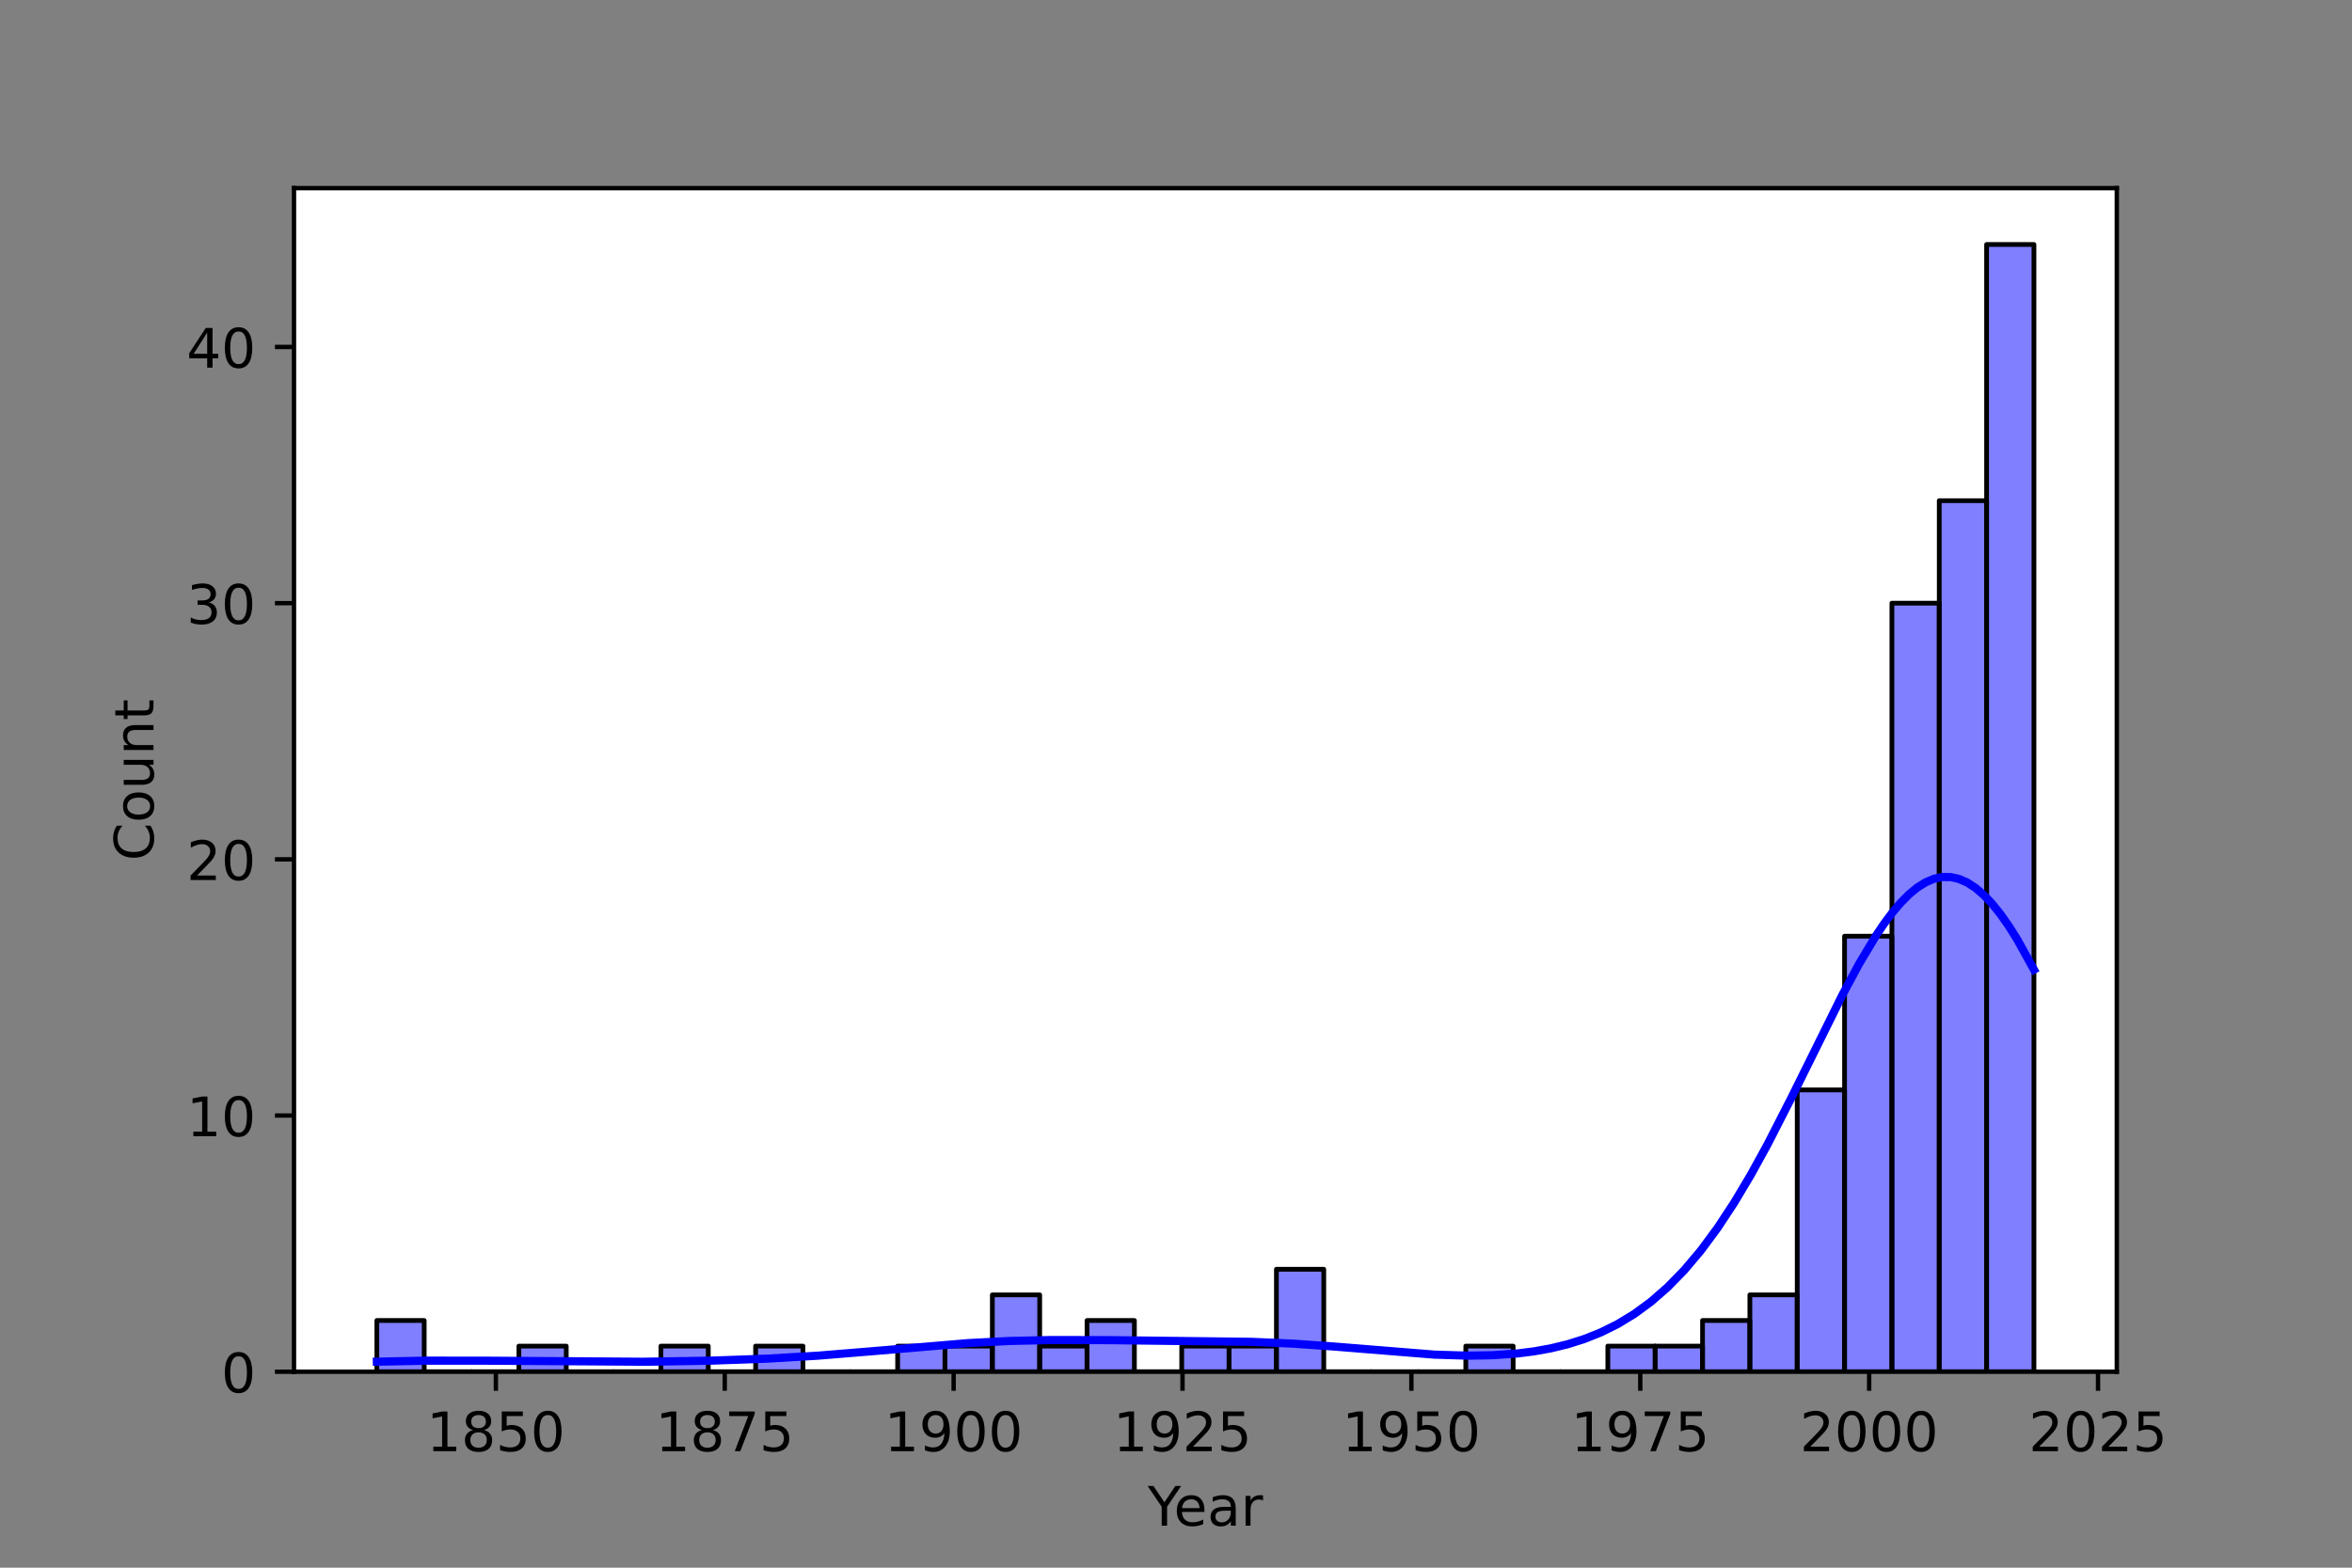 <?xml version="1.0" encoding="utf-8" standalone="no"?>
<!DOCTYPE svg PUBLIC "-//W3C//DTD SVG 1.1//EN"
  "http://www.w3.org/Graphics/SVG/1.1/DTD/svg11.dtd">
<!-- Created with matplotlib (https://matplotlib.org/) -->
<svg height="288pt" version="1.1" viewBox="0 0 432 288" width="432pt" xmlns="http://www.w3.org/2000/svg" xmlns:xlink="http://www.w3.org/1999/xlink">
 <rect x="0" y="0" width="432" height="288" fill="#808080" stroke="none"/>
 <defs>
  <style type="text/css">*{stroke-linecap:butt;stroke-linejoin:round;}</style>
 </defs>
 <g id="figure_1">
  <g id="patch_1">
   <path d="M 0 288 
L 432 288 
L 432 0 
L 0 0 
z
" style="fill:none;"/>
  </g>
  <g id="axes_1">
   <g id="patch_2">
    <path d="M 54 252 
L 388.8 252 
L 388.8 34.56 
L 54 34.56 
z
" style="fill:#ffffff;"/>
   </g>
   <g id="patch_3">
    <path clip-path="url(#pa1fb1f9618)" d="M 69.218 252 
L 77.914 252 
L 77.914 242.587 
L 69.218 242.587 
z
" style="fill:#0000ff;fill-opacity:0.5;stroke:#000000;stroke-linejoin:miter;stroke-width:0.87;"/>
   </g>
   <g id="patch_4">
    <path clip-path="url(#pa1fb1f9618)" d="M 77.914 252 
L 86.61 252 
L 86.61 252 
L 77.914 252 
z
" style="fill:#0000ff;fill-opacity:0.5;stroke:#000000;stroke-linejoin:miter;stroke-width:0.87;"/>
   </g>
   <g id="patch_5">
    <path clip-path="url(#pa1fb1f9618)" d="M 86.61 252 
L 95.306 252 
L 95.306 252 
L 86.61 252 
z
" style="fill:#0000ff;fill-opacity:0.5;stroke:#000000;stroke-linejoin:miter;stroke-width:0.87;"/>
   </g>
   <g id="patch_6">
    <path clip-path="url(#pa1fb1f9618)" d="M 95.306 252 
L 104.003 252 
L 104.003 247.294 
L 95.306 247.294 
z
" style="fill:#0000ff;fill-opacity:0.5;stroke:#000000;stroke-linejoin:miter;stroke-width:0.87;"/>
   </g>
   <g id="patch_7">
    <path clip-path="url(#pa1fb1f9618)" d="M 104.003 252 
L 112.699 252 
L 112.699 252 
L 104.003 252 
z
" style="fill:#0000ff;fill-opacity:0.5;stroke:#000000;stroke-linejoin:miter;stroke-width:0.87;"/>
   </g>
   <g id="patch_8">
    <path clip-path="url(#pa1fb1f9618)" d="M 112.699 252 
L 121.395 252 
L 121.395 252 
L 112.699 252 
z
" style="fill:#0000ff;fill-opacity:0.5;stroke:#000000;stroke-linejoin:miter;stroke-width:0.87;"/>
   </g>
   <g id="patch_9">
    <path clip-path="url(#pa1fb1f9618)" d="M 121.395 252 
L 130.091 252 
L 130.091 247.294 
L 121.395 247.294 
z
" style="fill:#0000ff;fill-opacity:0.5;stroke:#000000;stroke-linejoin:miter;stroke-width:0.87;"/>
   </g>
   <g id="patch_10">
    <path clip-path="url(#pa1fb1f9618)" d="M 130.091 252 
L 138.787 252 
L 138.787 252 
L 130.091 252 
z
" style="fill:#0000ff;fill-opacity:0.5;stroke:#000000;stroke-linejoin:miter;stroke-width:0.87;"/>
   </g>
   <g id="patch_11">
    <path clip-path="url(#pa1fb1f9618)" d="M 138.787 252 
L 147.483 252 
L 147.483 247.294 
L 138.787 247.294 
z
" style="fill:#0000ff;fill-opacity:0.5;stroke:#000000;stroke-linejoin:miter;stroke-width:0.87;"/>
   </g>
   <g id="patch_12">
    <path clip-path="url(#pa1fb1f9618)" d="M 147.483 252 
L 156.179 252 
L 156.179 252 
L 147.483 252 
z
" style="fill:#0000ff;fill-opacity:0.5;stroke:#000000;stroke-linejoin:miter;stroke-width:0.87;"/>
   </g>
   <g id="patch_13">
    <path clip-path="url(#pa1fb1f9618)" d="M 156.179 252 
L 164.875 252 
L 164.875 252 
L 156.179 252 
z
" style="fill:#0000ff;fill-opacity:0.5;stroke:#000000;stroke-linejoin:miter;stroke-width:0.87;"/>
   </g>
   <g id="patch_14">
    <path clip-path="url(#pa1fb1f9618)" d="M 164.875 252 
L 173.571 252 
L 173.571 247.294 
L 164.875 247.294 
z
" style="fill:#0000ff;fill-opacity:0.5;stroke:#000000;stroke-linejoin:miter;stroke-width:0.87;"/>
   </g>
   <g id="patch_15">
    <path clip-path="url(#pa1fb1f9618)" d="M 173.571 252 
L 182.268 252 
L 182.268 247.294 
L 173.571 247.294 
z
" style="fill:#0000ff;fill-opacity:0.5;stroke:#000000;stroke-linejoin:miter;stroke-width:0.87;"/>
   </g>
   <g id="patch_16">
    <path clip-path="url(#pa1fb1f9618)" d="M 182.268 252 
L 190.964 252 
L 190.964 237.881 
L 182.268 237.881 
z
" style="fill:#0000ff;fill-opacity:0.5;stroke:#000000;stroke-linejoin:miter;stroke-width:0.87;"/>
   </g>
   <g id="patch_17">
    <path clip-path="url(#pa1fb1f9618)" d="M 190.964 252 
L 199.66 252 
L 199.66 247.294 
L 190.964 247.294 
z
" style="fill:#0000ff;fill-opacity:0.5;stroke:#000000;stroke-linejoin:miter;stroke-width:0.87;"/>
   </g>
   <g id="patch_18">
    <path clip-path="url(#pa1fb1f9618)" d="M 199.66 252 
L 208.356 252 
L 208.356 242.587 
L 199.66 242.587 
z
" style="fill:#0000ff;fill-opacity:0.5;stroke:#000000;stroke-linejoin:miter;stroke-width:0.87;"/>
   </g>
   <g id="patch_19">
    <path clip-path="url(#pa1fb1f9618)" d="M 208.356 252 
L 217.052 252 
L 217.052 252 
L 208.356 252 
z
" style="fill:#0000ff;fill-opacity:0.5;stroke:#000000;stroke-linejoin:miter;stroke-width:0.87;"/>
   </g>
   <g id="patch_20">
    <path clip-path="url(#pa1fb1f9618)" d="M 217.052 252 
L 225.748 252 
L 225.748 247.294 
L 217.052 247.294 
z
" style="fill:#0000ff;fill-opacity:0.5;stroke:#000000;stroke-linejoin:miter;stroke-width:0.87;"/>
   </g>
   <g id="patch_21">
    <path clip-path="url(#pa1fb1f9618)" d="M 225.748 252 
L 234.444 252 
L 234.444 247.294 
L 225.748 247.294 
z
" style="fill:#0000ff;fill-opacity:0.5;stroke:#000000;stroke-linejoin:miter;stroke-width:0.87;"/>
   </g>
   <g id="patch_22">
    <path clip-path="url(#pa1fb1f9618)" d="M 234.444 252 
L 243.14 252 
L 243.14 233.174 
L 234.444 233.174 
z
" style="fill:#0000ff;fill-opacity:0.5;stroke:#000000;stroke-linejoin:miter;stroke-width:0.87;"/>
   </g>
   <g id="patch_23">
    <path clip-path="url(#pa1fb1f9618)" d="M 243.14 252 
L 251.836 252 
L 251.836 252 
L 243.14 252 
z
" style="fill:#0000ff;fill-opacity:0.5;stroke:#000000;stroke-linejoin:miter;stroke-width:0.87;"/>
   </g>
   <g id="patch_24">
    <path clip-path="url(#pa1fb1f9618)" d="M 251.836 252 
L 260.532 252 
L 260.532 252 
L 251.836 252 
z
" style="fill:#0000ff;fill-opacity:0.5;stroke:#000000;stroke-linejoin:miter;stroke-width:0.87;"/>
   </g>
   <g id="patch_25">
    <path clip-path="url(#pa1fb1f9618)" d="M 260.532 252 
L 269.229 252 
L 269.229 252 
L 260.532 252 
z
" style="fill:#0000ff;fill-opacity:0.5;stroke:#000000;stroke-linejoin:miter;stroke-width:0.87;"/>
   </g>
   <g id="patch_26">
    <path clip-path="url(#pa1fb1f9618)" d="M 269.229 252 
L 277.925 252 
L 277.925 247.294 
L 269.229 247.294 
z
" style="fill:#0000ff;fill-opacity:0.5;stroke:#000000;stroke-linejoin:miter;stroke-width:0.87;"/>
   </g>
   <g id="patch_27">
    <path clip-path="url(#pa1fb1f9618)" d="M 277.925 252 
L 286.621 252 
L 286.621 252 
L 277.925 252 
z
" style="fill:#0000ff;fill-opacity:0.5;stroke:#000000;stroke-linejoin:miter;stroke-width:0.87;"/>
   </g>
   <g id="patch_28">
    <path clip-path="url(#pa1fb1f9618)" d="M 286.621 252 
L 295.317 252 
L 295.317 252 
L 286.621 252 
z
" style="fill:#0000ff;fill-opacity:0.5;stroke:#000000;stroke-linejoin:miter;stroke-width:0.87;"/>
   </g>
   <g id="patch_29">
    <path clip-path="url(#pa1fb1f9618)" d="M 295.317 252 
L 304.013 252 
L 304.013 247.294 
L 295.317 247.294 
z
" style="fill:#0000ff;fill-opacity:0.5;stroke:#000000;stroke-linejoin:miter;stroke-width:0.87;"/>
   </g>
   <g id="patch_30">
    <path clip-path="url(#pa1fb1f9618)" d="M 304.013 252 
L 312.709 252 
L 312.709 247.294 
L 304.013 247.294 
z
" style="fill:#0000ff;fill-opacity:0.5;stroke:#000000;stroke-linejoin:miter;stroke-width:0.87;"/>
   </g>
   <g id="patch_31">
    <path clip-path="url(#pa1fb1f9618)" d="M 312.709 252 
L 321.405 252 
L 321.405 242.587 
L 312.709 242.587 
z
" style="fill:#0000ff;fill-opacity:0.5;stroke:#000000;stroke-linejoin:miter;stroke-width:0.87;"/>
   </g>
   <g id="patch_32">
    <path clip-path="url(#pa1fb1f9618)" d="M 321.405 252 
L 330.101 252 
L 330.101 237.881 
L 321.405 237.881 
z
" style="fill:#0000ff;fill-opacity:0.5;stroke:#000000;stroke-linejoin:miter;stroke-width:0.87;"/>
   </g>
   <g id="patch_33">
    <path clip-path="url(#pa1fb1f9618)" d="M 330.101 252 
L 338.797 252 
L 338.797 200.229 
L 330.101 200.229 
z
" style="fill:#0000ff;fill-opacity:0.5;stroke:#000000;stroke-linejoin:miter;stroke-width:0.87;"/>
   </g>
   <g id="patch_34">
    <path clip-path="url(#pa1fb1f9618)" d="M 338.797 252 
L 347.494 252 
L 347.494 171.99 
L 338.797 171.99 
z
" style="fill:#0000ff;fill-opacity:0.5;stroke:#000000;stroke-linejoin:miter;stroke-width:0.87;"/>
   </g>
   <g id="patch_35">
    <path clip-path="url(#pa1fb1f9618)" d="M 347.494 252 
L 356.19 252 
L 356.19 110.805 
L 347.494 110.805 
z
" style="fill:#0000ff;fill-opacity:0.5;stroke:#000000;stroke-linejoin:miter;stroke-width:0.87;"/>
   </g>
   <g id="patch_36">
    <path clip-path="url(#pa1fb1f9618)" d="M 356.19 252 
L 364.886 252 
L 364.886 91.979 
L 356.19 91.979 
z
" style="fill:#0000ff;fill-opacity:0.5;stroke:#000000;stroke-linejoin:miter;stroke-width:0.87;"/>
   </g>
   <g id="patch_37">
    <path clip-path="url(#pa1fb1f9618)" d="M 364.886 252 
L 373.582 252 
L 373.582 44.914 
L 364.886 44.914 
z
" style="fill:#0000ff;fill-opacity:0.5;stroke:#000000;stroke-linejoin:miter;stroke-width:0.87;"/>
   </g>
   <g id="matplotlib.axis_1">
    <g id="xtick_1">
     <g id="line2d_1">
      <defs>
       <path d="M 0 0 
L 0 3.5 
" id="m5b1089a7e2" style="stroke:#000000;stroke-width:0.8;"/>
      </defs>
      <g>
       <use style="stroke:#000000;stroke-width:0.8;" x="91.079" xlink:href="#m5b1089a7e2" y="252"/>
      </g>
     </g>
     <g id="text_1">
      <!-- 1850 -->
      <g transform="translate(78.354 266.598)scale(0.1 -0.1)">
       <defs>
        <path d="M 12.406 8.297 
L 28.516 8.297 
L 28.516 63.922 
L 10.984 60.406 
L 10.984 69.391 
L 28.422 72.906 
L 38.281 72.906 
L 38.281 8.297 
L 54.391 8.297 
L 54.391 0 
L 12.406 0 
z
" id="DejaVuSans-49"/>
        <path d="M 31.781 34.625 
Q 24.75 34.625 20.719 30.859 
Q 16.703 27.094 16.703 20.516 
Q 16.703 13.922 20.719 10.156 
Q 24.75 6.391 31.781 6.391 
Q 38.812 6.391 42.859 10.172 
Q 46.922 13.969 46.922 20.516 
Q 46.922 27.094 42.891 30.859 
Q 38.875 34.625 31.781 34.625 
z
M 21.922 38.812 
Q 15.578 40.375 12.031 44.719 
Q 8.5 49.078 8.5 55.328 
Q 8.5 64.062 14.719 69.141 
Q 20.953 74.219 31.781 74.219 
Q 42.672 74.219 48.875 69.141 
Q 55.078 64.062 55.078 55.328 
Q 55.078 49.078 51.531 44.719 
Q 48 40.375 41.703 38.812 
Q 48.828 37.156 52.797 32.312 
Q 56.781 27.484 56.781 20.516 
Q 56.781 9.906 50.312 4.234 
Q 43.844 -1.422 31.781 -1.422 
Q 19.734 -1.422 13.25 4.234 
Q 6.781 9.906 6.781 20.516 
Q 6.781 27.484 10.781 32.312 
Q 14.797 37.156 21.922 38.812 
z
M 18.312 54.391 
Q 18.312 48.734 21.844 45.562 
Q 25.391 42.391 31.781 42.391 
Q 38.141 42.391 41.719 45.562 
Q 45.312 48.734 45.312 54.391 
Q 45.312 60.062 41.719 63.234 
Q 38.141 66.406 31.781 66.406 
Q 25.391 66.406 21.844 63.234 
Q 18.312 60.062 18.312 54.391 
z
" id="DejaVuSans-56"/>
        <path d="M 10.797 72.906 
L 49.516 72.906 
L 49.516 64.594 
L 19.828 64.594 
L 19.828 46.734 
Q 21.969 47.469 24.109 47.828 
Q 26.266 48.188 28.422 48.188 
Q 40.625 48.188 47.75 41.5 
Q 54.891 34.812 54.891 23.391 
Q 54.891 11.625 47.562 5.094 
Q 40.234 -1.422 26.906 -1.422 
Q 22.312 -1.422 17.547 -0.641 
Q 12.797 0.141 7.719 1.703 
L 7.719 11.625 
Q 12.109 9.234 16.797 8.062 
Q 21.484 6.891 26.703 6.891 
Q 35.156 6.891 40.078 11.328 
Q 45.016 15.766 45.016 23.391 
Q 45.016 31 40.078 35.438 
Q 35.156 39.891 26.703 39.891 
Q 22.75 39.891 18.812 39.016 
Q 14.891 38.141 10.797 36.281 
z
" id="DejaVuSans-53"/>
        <path d="M 31.781 66.406 
Q 24.172 66.406 20.328 58.906 
Q 16.5 51.422 16.5 36.375 
Q 16.5 21.391 20.328 13.891 
Q 24.172 6.391 31.781 6.391 
Q 39.453 6.391 43.281 13.891 
Q 47.125 21.391 47.125 36.375 
Q 47.125 51.422 43.281 58.906 
Q 39.453 66.406 31.781 66.406 
z
M 31.781 74.219 
Q 44.047 74.219 50.516 64.516 
Q 56.984 54.828 56.984 36.375 
Q 56.984 17.969 50.516 8.266 
Q 44.047 -1.422 31.781 -1.422 
Q 19.531 -1.422 13.062 8.266 
Q 6.594 17.969 6.594 36.375 
Q 6.594 54.828 13.062 64.516 
Q 19.531 74.219 31.781 74.219 
z
" id="DejaVuSans-48"/>
       </defs>
       <use xlink:href="#DejaVuSans-49"/>
       <use x="63.623" xlink:href="#DejaVuSans-56"/>
       <use x="127.246" xlink:href="#DejaVuSans-53"/>
       <use x="190.869" xlink:href="#DejaVuSans-48"/>
      </g>
     </g>
    </g>
    <g id="xtick_2">
     <g id="line2d_2">
      <g>
       <use style="stroke:#000000;stroke-width:0.8;" x="133.118" xlink:href="#m5b1089a7e2" y="252"/>
      </g>
     </g>
     <g id="text_2">
      <!-- 1875 -->
      <g transform="translate(120.393 266.598)scale(0.1 -0.1)">
       <defs>
        <path d="M 8.203 72.906 
L 55.078 72.906 
L 55.078 68.703 
L 28.609 0 
L 18.312 0 
L 43.219 64.594 
L 8.203 64.594 
z
" id="DejaVuSans-55"/>
       </defs>
       <use xlink:href="#DejaVuSans-49"/>
       <use x="63.623" xlink:href="#DejaVuSans-56"/>
       <use x="127.246" xlink:href="#DejaVuSans-55"/>
       <use x="190.869" xlink:href="#DejaVuSans-53"/>
      </g>
     </g>
    </g>
    <g id="xtick_3">
     <g id="line2d_3">
      <g>
       <use style="stroke:#000000;stroke-width:0.8;" x="175.157" xlink:href="#m5b1089a7e2" y="252"/>
      </g>
     </g>
     <g id="text_3">
      <!-- 1900 -->
      <g transform="translate(162.432 266.598)scale(0.1 -0.1)">
       <defs>
        <path d="M 10.984 1.516 
L 10.984 10.5 
Q 14.703 8.734 18.5 7.812 
Q 22.312 6.891 25.984 6.891 
Q 35.75 6.891 40.891 13.453 
Q 46.047 20.016 46.781 33.406 
Q 43.953 29.203 39.594 26.953 
Q 35.25 24.703 29.984 24.703 
Q 19.047 24.703 12.672 31.312 
Q 6.297 37.938 6.297 49.422 
Q 6.297 60.641 12.938 67.422 
Q 19.578 74.219 30.609 74.219 
Q 43.266 74.219 49.922 64.516 
Q 56.594 54.828 56.594 36.375 
Q 56.594 19.141 48.406 8.859 
Q 40.234 -1.422 26.422 -1.422 
Q 22.703 -1.422 18.891 -0.688 
Q 15.094 0.047 10.984 1.516 
z
M 30.609 32.422 
Q 37.25 32.422 41.125 36.953 
Q 45.016 41.5 45.016 49.422 
Q 45.016 57.281 41.125 61.844 
Q 37.25 66.406 30.609 66.406 
Q 23.969 66.406 20.094 61.844 
Q 16.219 57.281 16.219 49.422 
Q 16.219 41.5 20.094 36.953 
Q 23.969 32.422 30.609 32.422 
z
" id="DejaVuSans-57"/>
       </defs>
       <use xlink:href="#DejaVuSans-49"/>
       <use x="63.623" xlink:href="#DejaVuSans-57"/>
       <use x="127.246" xlink:href="#DejaVuSans-48"/>
       <use x="190.869" xlink:href="#DejaVuSans-48"/>
      </g>
     </g>
    </g>
    <g id="xtick_4">
     <g id="line2d_4">
      <g>
       <use style="stroke:#000000;stroke-width:0.8;" x="217.196" xlink:href="#m5b1089a7e2" y="252"/>
      </g>
     </g>
     <g id="text_4">
      <!-- 1925 -->
      <g transform="translate(204.471 266.598)scale(0.1 -0.1)">
       <defs>
        <path d="M 19.188 8.297 
L 53.609 8.297 
L 53.609 0 
L 7.328 0 
L 7.328 8.297 
Q 12.938 14.109 22.625 23.891 
Q 32.328 33.688 34.812 36.531 
Q 39.547 41.844 41.422 45.531 
Q 43.312 49.219 43.312 52.781 
Q 43.312 58.594 39.234 62.25 
Q 35.156 65.922 28.609 65.922 
Q 23.969 65.922 18.812 64.312 
Q 13.672 62.703 7.812 59.422 
L 7.812 69.391 
Q 13.766 71.781 18.938 73 
Q 24.125 74.219 28.422 74.219 
Q 39.75 74.219 46.484 68.547 
Q 53.219 62.891 53.219 53.422 
Q 53.219 48.922 51.531 44.891 
Q 49.859 40.875 45.406 35.406 
Q 44.188 33.984 37.641 27.219 
Q 31.109 20.453 19.188 8.297 
z
" id="DejaVuSans-50"/>
       </defs>
       <use xlink:href="#DejaVuSans-49"/>
       <use x="63.623" xlink:href="#DejaVuSans-57"/>
       <use x="127.246" xlink:href="#DejaVuSans-50"/>
       <use x="190.869" xlink:href="#DejaVuSans-53"/>
      </g>
     </g>
    </g>
    <g id="xtick_5">
     <g id="line2d_5">
      <g>
       <use style="stroke:#000000;stroke-width:0.8;" x="259.235" xlink:href="#m5b1089a7e2" y="252"/>
      </g>
     </g>
     <g id="text_5">
      <!-- 1950 -->
      <g transform="translate(246.51 266.598)scale(0.1 -0.1)">
       <use xlink:href="#DejaVuSans-49"/>
       <use x="63.623" xlink:href="#DejaVuSans-57"/>
       <use x="127.246" xlink:href="#DejaVuSans-53"/>
       <use x="190.869" xlink:href="#DejaVuSans-48"/>
      </g>
     </g>
    </g>
    <g id="xtick_6">
     <g id="line2d_6">
      <g>
       <use style="stroke:#000000;stroke-width:0.8;" x="301.274" xlink:href="#m5b1089a7e2" y="252"/>
      </g>
     </g>
     <g id="text_6">
      <!-- 1975 -->
      <g transform="translate(288.549 266.598)scale(0.1 -0.1)">
       <use xlink:href="#DejaVuSans-49"/>
       <use x="63.623" xlink:href="#DejaVuSans-57"/>
       <use x="127.246" xlink:href="#DejaVuSans-55"/>
       <use x="190.869" xlink:href="#DejaVuSans-53"/>
      </g>
     </g>
    </g>
    <g id="xtick_7">
     <g id="line2d_7">
      <g>
       <use style="stroke:#000000;stroke-width:0.8;" x="343.314" xlink:href="#m5b1089a7e2" y="252"/>
      </g>
     </g>
     <g id="text_7">
      <!-- 2000 -->
      <g transform="translate(330.589 266.598)scale(0.1 -0.1)">
       <use xlink:href="#DejaVuSans-50"/>
       <use x="63.623" xlink:href="#DejaVuSans-48"/>
       <use x="127.246" xlink:href="#DejaVuSans-48"/>
       <use x="190.869" xlink:href="#DejaVuSans-48"/>
      </g>
     </g>
    </g>
    <g id="xtick_8">
     <g id="line2d_8">
      <g>
       <use style="stroke:#000000;stroke-width:0.8;" x="385.353" xlink:href="#m5b1089a7e2" y="252"/>
      </g>
     </g>
     <g id="text_8">
      <!-- 2025 -->
      <g transform="translate(372.628 266.598)scale(0.1 -0.1)">
       <use xlink:href="#DejaVuSans-50"/>
       <use x="63.623" xlink:href="#DejaVuSans-48"/>
       <use x="127.246" xlink:href="#DejaVuSans-50"/>
       <use x="190.869" xlink:href="#DejaVuSans-53"/>
      </g>
     </g>
    </g>
    <g id="text_9">
     <!-- Year -->
     <g transform="translate(210.812 280.277)scale(0.1 -0.1)">
      <defs>
       <path d="M -0.203 72.906 
L 10.406 72.906 
L 30.609 42.922 
L 50.688 72.906 
L 61.281 72.906 
L 35.5 34.719 
L 35.5 0 
L 25.594 0 
L 25.594 34.719 
z
" id="DejaVuSans-89"/>
       <path d="M 56.203 29.594 
L 56.203 25.203 
L 14.891 25.203 
Q 15.484 15.922 20.484 11.062 
Q 25.484 6.203 34.422 6.203 
Q 39.594 6.203 44.453 7.469 
Q 49.312 8.734 54.109 11.281 
L 54.109 2.781 
Q 49.266 0.734 44.188 -0.344 
Q 39.109 -1.422 33.891 -1.422 
Q 20.797 -1.422 13.156 6.188 
Q 5.516 13.812 5.516 26.812 
Q 5.516 40.234 12.766 48.109 
Q 20.016 56 32.328 56 
Q 43.359 56 49.781 48.891 
Q 56.203 41.797 56.203 29.594 
z
M 47.219 32.234 
Q 47.125 39.594 43.094 43.984 
Q 39.062 48.391 32.422 48.391 
Q 24.906 48.391 20.391 44.141 
Q 15.875 39.891 15.188 32.172 
z
" id="DejaVuSans-101"/>
       <path d="M 34.281 27.484 
Q 23.391 27.484 19.188 25 
Q 14.984 22.516 14.984 16.5 
Q 14.984 11.719 18.141 8.906 
Q 21.297 6.109 26.703 6.109 
Q 34.188 6.109 38.703 11.406 
Q 43.219 16.703 43.219 25.484 
L 43.219 27.484 
z
M 52.203 31.203 
L 52.203 0 
L 43.219 0 
L 43.219 8.297 
Q 40.141 3.328 35.547 0.953 
Q 30.953 -1.422 24.312 -1.422 
Q 15.922 -1.422 10.953 3.297 
Q 6 8.016 6 15.922 
Q 6 25.141 12.172 29.828 
Q 18.359 34.516 30.609 34.516 
L 43.219 34.516 
L 43.219 35.406 
Q 43.219 41.609 39.141 45 
Q 35.062 48.391 27.688 48.391 
Q 23 48.391 18.547 47.266 
Q 14.109 46.141 10.016 43.891 
L 10.016 52.203 
Q 14.938 54.109 19.578 55.047 
Q 24.219 56 28.609 56 
Q 40.484 56 46.344 49.844 
Q 52.203 43.703 52.203 31.203 
z
" id="DejaVuSans-97"/>
       <path d="M 41.109 46.297 
Q 39.594 47.172 37.812 47.578 
Q 36.031 48 33.891 48 
Q 26.266 48 22.188 43.047 
Q 18.109 38.094 18.109 28.812 
L 18.109 0 
L 9.078 0 
L 9.078 54.688 
L 18.109 54.688 
L 18.109 46.188 
Q 20.953 51.172 25.484 53.578 
Q 30.031 56 36.531 56 
Q 37.453 56 38.578 55.875 
Q 39.703 55.766 41.062 55.516 
z
" id="DejaVuSans-114"/>
      </defs>
      <use xlink:href="#DejaVuSans-89"/>
      <use x="47.834" xlink:href="#DejaVuSans-101"/>
      <use x="109.357" xlink:href="#DejaVuSans-97"/>
      <use x="170.637" xlink:href="#DejaVuSans-114"/>
     </g>
    </g>
   </g>
   <g id="matplotlib.axis_2">
    <g id="ytick_1">
     <g id="line2d_9">
      <defs>
       <path d="M 0 0 
L -3.5 0 
" id="m84a4db8ffc" style="stroke:#000000;stroke-width:0.8;"/>
      </defs>
      <g>
       <use style="stroke:#000000;stroke-width:0.8;" x="54" xlink:href="#m84a4db8ffc" y="252"/>
      </g>
     </g>
     <g id="text_10">
      <!-- 0 -->
      <g transform="translate(40.638 255.799)scale(0.1 -0.1)">
       <use xlink:href="#DejaVuSans-48"/>
      </g>
     </g>
    </g>
    <g id="ytick_2">
     <g id="line2d_10">
      <g>
       <use style="stroke:#000000;stroke-width:0.8;" x="54" xlink:href="#m84a4db8ffc" y="204.935"/>
      </g>
     </g>
     <g id="text_11">
      <!-- 10 -->
      <g transform="translate(34.275 208.734)scale(0.1 -0.1)">
       <use xlink:href="#DejaVuSans-49"/>
       <use x="63.623" xlink:href="#DejaVuSans-48"/>
      </g>
     </g>
    </g>
    <g id="ytick_3">
     <g id="line2d_11">
      <g>
       <use style="stroke:#000000;stroke-width:0.8;" x="54" xlink:href="#m84a4db8ffc" y="157.87"/>
      </g>
     </g>
     <g id="text_12">
      <!-- 20 -->
      <g transform="translate(34.275 161.669)scale(0.1 -0.1)">
       <use xlink:href="#DejaVuSans-50"/>
       <use x="63.623" xlink:href="#DejaVuSans-48"/>
      </g>
     </g>
    </g>
    <g id="ytick_4">
     <g id="line2d_12">
      <g>
       <use style="stroke:#000000;stroke-width:0.8;" x="54" xlink:href="#m84a4db8ffc" y="110.805"/>
      </g>
     </g>
     <g id="text_13">
      <!-- 30 -->
      <g transform="translate(34.275 114.604)scale(0.1 -0.1)">
       <defs>
        <path d="M 40.578 39.312 
Q 47.656 37.797 51.625 33 
Q 55.609 28.219 55.609 21.188 
Q 55.609 10.406 48.188 4.484 
Q 40.766 -1.422 27.094 -1.422 
Q 22.516 -1.422 17.656 -0.516 
Q 12.797 0.391 7.625 2.203 
L 7.625 11.719 
Q 11.719 9.328 16.594 8.109 
Q 21.484 6.891 26.812 6.891 
Q 36.078 6.891 40.938 10.547 
Q 45.797 14.203 45.797 21.188 
Q 45.797 27.641 41.281 31.266 
Q 36.766 34.906 28.719 34.906 
L 20.219 34.906 
L 20.219 43.016 
L 29.109 43.016 
Q 36.375 43.016 40.234 45.922 
Q 44.094 48.828 44.094 54.297 
Q 44.094 59.906 40.109 62.906 
Q 36.141 65.922 28.719 65.922 
Q 24.656 65.922 20.016 65.031 
Q 15.375 64.156 9.812 62.312 
L 9.812 71.094 
Q 15.438 72.656 20.344 73.438 
Q 25.25 74.219 29.594 74.219 
Q 40.828 74.219 47.359 69.109 
Q 53.906 64.016 53.906 55.328 
Q 53.906 49.266 50.438 45.094 
Q 46.969 40.922 40.578 39.312 
z
" id="DejaVuSans-51"/>
       </defs>
       <use xlink:href="#DejaVuSans-51"/>
       <use x="63.623" xlink:href="#DejaVuSans-48"/>
      </g>
     </g>
    </g>
    <g id="ytick_5">
     <g id="line2d_13">
      <g>
       <use style="stroke:#000000;stroke-width:0.8;" x="54" xlink:href="#m84a4db8ffc" y="63.74"/>
      </g>
     </g>
     <g id="text_14">
      <!-- 40 -->
      <g transform="translate(34.275 67.539)scale(0.1 -0.1)">
       <defs>
        <path d="M 37.797 64.312 
L 12.891 25.391 
L 37.797 25.391 
z
M 35.203 72.906 
L 47.609 72.906 
L 47.609 25.391 
L 58.016 25.391 
L 58.016 17.188 
L 47.609 17.188 
L 47.609 0 
L 37.797 0 
L 37.797 17.188 
L 4.891 17.188 
L 4.891 26.703 
z
" id="DejaVuSans-52"/>
       </defs>
       <use xlink:href="#DejaVuSans-52"/>
       <use x="63.623" xlink:href="#DejaVuSans-48"/>
      </g>
     </g>
    </g>
    <g id="text_15">
     <!-- Count -->
     <g transform="translate(28.195 158.128)rotate(-90)scale(0.1 -0.1)">
      <defs>
       <path d="M 64.406 67.281 
L 64.406 56.891 
Q 59.422 61.531 53.781 63.812 
Q 48.141 66.109 41.797 66.109 
Q 29.297 66.109 22.656 58.469 
Q 16.016 50.828 16.016 36.375 
Q 16.016 21.969 22.656 14.328 
Q 29.297 6.688 41.797 6.688 
Q 48.141 6.688 53.781 8.984 
Q 59.422 11.281 64.406 15.922 
L 64.406 5.609 
Q 59.234 2.094 53.438 0.328 
Q 47.656 -1.422 41.219 -1.422 
Q 24.656 -1.422 15.125 8.703 
Q 5.609 18.844 5.609 36.375 
Q 5.609 53.953 15.125 64.078 
Q 24.656 74.219 41.219 74.219 
Q 47.75 74.219 53.531 72.484 
Q 59.328 70.75 64.406 67.281 
z
" id="DejaVuSans-67"/>
       <path d="M 30.609 48.391 
Q 23.391 48.391 19.188 42.75 
Q 14.984 37.109 14.984 27.297 
Q 14.984 17.484 19.156 11.844 
Q 23.344 6.203 30.609 6.203 
Q 37.797 6.203 41.984 11.859 
Q 46.188 17.531 46.188 27.297 
Q 46.188 37.016 41.984 42.703 
Q 37.797 48.391 30.609 48.391 
z
M 30.609 56 
Q 42.328 56 49.016 48.375 
Q 55.719 40.766 55.719 27.297 
Q 55.719 13.875 49.016 6.219 
Q 42.328 -1.422 30.609 -1.422 
Q 18.844 -1.422 12.172 6.219 
Q 5.516 13.875 5.516 27.297 
Q 5.516 40.766 12.172 48.375 
Q 18.844 56 30.609 56 
z
" id="DejaVuSans-111"/>
       <path d="M 8.5 21.578 
L 8.5 54.688 
L 17.484 54.688 
L 17.484 21.922 
Q 17.484 14.156 20.5 10.266 
Q 23.531 6.391 29.594 6.391 
Q 36.859 6.391 41.078 11.031 
Q 45.312 15.672 45.312 23.688 
L 45.312 54.688 
L 54.297 54.688 
L 54.297 0 
L 45.312 0 
L 45.312 8.406 
Q 42.047 3.422 37.719 1 
Q 33.406 -1.422 27.688 -1.422 
Q 18.266 -1.422 13.375 4.438 
Q 8.5 10.297 8.5 21.578 
z
M 31.109 56 
z
" id="DejaVuSans-117"/>
       <path d="M 54.891 33.016 
L 54.891 0 
L 45.906 0 
L 45.906 32.719 
Q 45.906 40.484 42.875 44.328 
Q 39.844 48.188 33.797 48.188 
Q 26.516 48.188 22.312 43.547 
Q 18.109 38.922 18.109 30.906 
L 18.109 0 
L 9.078 0 
L 9.078 54.688 
L 18.109 54.688 
L 18.109 46.188 
Q 21.344 51.125 25.703 53.562 
Q 30.078 56 35.797 56 
Q 45.219 56 50.047 50.172 
Q 54.891 44.344 54.891 33.016 
z
" id="DejaVuSans-110"/>
       <path d="M 18.312 70.219 
L 18.312 54.688 
L 36.812 54.688 
L 36.812 47.703 
L 18.312 47.703 
L 18.312 18.016 
Q 18.312 11.328 20.141 9.422 
Q 21.969 7.516 27.594 7.516 
L 36.812 7.516 
L 36.812 0 
L 27.594 0 
Q 17.188 0 13.234 3.875 
Q 9.281 7.766 9.281 18.016 
L 9.281 47.703 
L 2.688 47.703 
L 2.688 54.688 
L 9.281 54.688 
L 9.281 70.219 
z
" id="DejaVuSans-116"/>
      </defs>
      <use xlink:href="#DejaVuSans-67"/>
      <use x="69.824" xlink:href="#DejaVuSans-111"/>
      <use x="131.006" xlink:href="#DejaVuSans-117"/>
      <use x="194.385" xlink:href="#DejaVuSans-110"/>
      <use x="257.764" xlink:href="#DejaVuSans-116"/>
     </g>
    </g>
   </g>
   <g id="line2d_14">
    <path clip-path="url(#pa1fb1f9618)" d="M 69.218 250.152 
L 78.395 249.965 
L 89.101 249.973 
L 118.161 250.168 
L 130.397 249.972 
L 141.103 249.589 
L 150.28 249.048 
L 160.986 248.17 
L 177.81 246.744 
L 185.458 246.348 
L 193.105 246.178 
L 203.811 246.2 
L 229.812 246.508 
L 237.459 246.836 
L 245.107 247.376 
L 263.46 248.858 
L 269.578 249.048 
L 274.167 248.969 
L 278.755 248.64 
L 281.814 248.25 
L 284.873 247.698 
L 287.932 246.955 
L 290.991 245.99 
L 294.05 244.768 
L 297.109 243.25 
L 300.167 241.392 
L 303.226 239.151 
L 306.285 236.484 
L 309.344 233.353 
L 312.403 229.729 
L 315.462 225.594 
L 318.521 220.951 
L 321.58 215.823 
L 324.639 210.26 
L 329.227 201.29 
L 338.404 182.769 
L 341.463 177.078 
L 344.522 171.968 
L 346.051 169.696 
L 347.581 167.646 
L 349.11 165.839 
L 350.64 164.298 
L 352.169 163.042 
L 353.699 162.085 
L 355.228 161.441 
L 356.758 161.12 
L 358.287 161.129 
L 359.817 161.47 
L 361.346 162.142 
L 362.876 163.14 
L 364.405 164.456 
L 365.934 166.077 
L 367.464 167.989 
L 368.993 170.173 
L 370.523 172.606 
L 373.582 178.127 
L 373.582 178.127 
" style="fill:none;stroke:#0000ff;stroke-linecap:square;stroke-width:1.5;"/>
   </g>
   <g id="patch_38">
    <path d="M 54 252 
L 54 34.56 
" style="fill:none;stroke:#000000;stroke-linecap:square;stroke-linejoin:miter;stroke-width:0.8;"/>
   </g>
   <g id="patch_39">
    <path d="M 388.8 252 
L 388.8 34.56 
" style="fill:none;stroke:#000000;stroke-linecap:square;stroke-linejoin:miter;stroke-width:0.8;"/>
   </g>
   <g id="patch_40">
    <path d="M 54 252 
L 388.8 252 
" style="fill:none;stroke:#000000;stroke-linecap:square;stroke-linejoin:miter;stroke-width:0.8;"/>
   </g>
   <g id="patch_41">
    <path d="M 54 34.56 
L 388.8 34.56 
" style="fill:none;stroke:#000000;stroke-linecap:square;stroke-linejoin:miter;stroke-width:0.8;"/>
   </g>
  </g>
 </g>
 <defs>
  <clipPath id="pa1fb1f9618">
   <rect height="217.44" width="334.8" x="54" y="34.56"/>
  </clipPath>
 </defs>
</svg>
